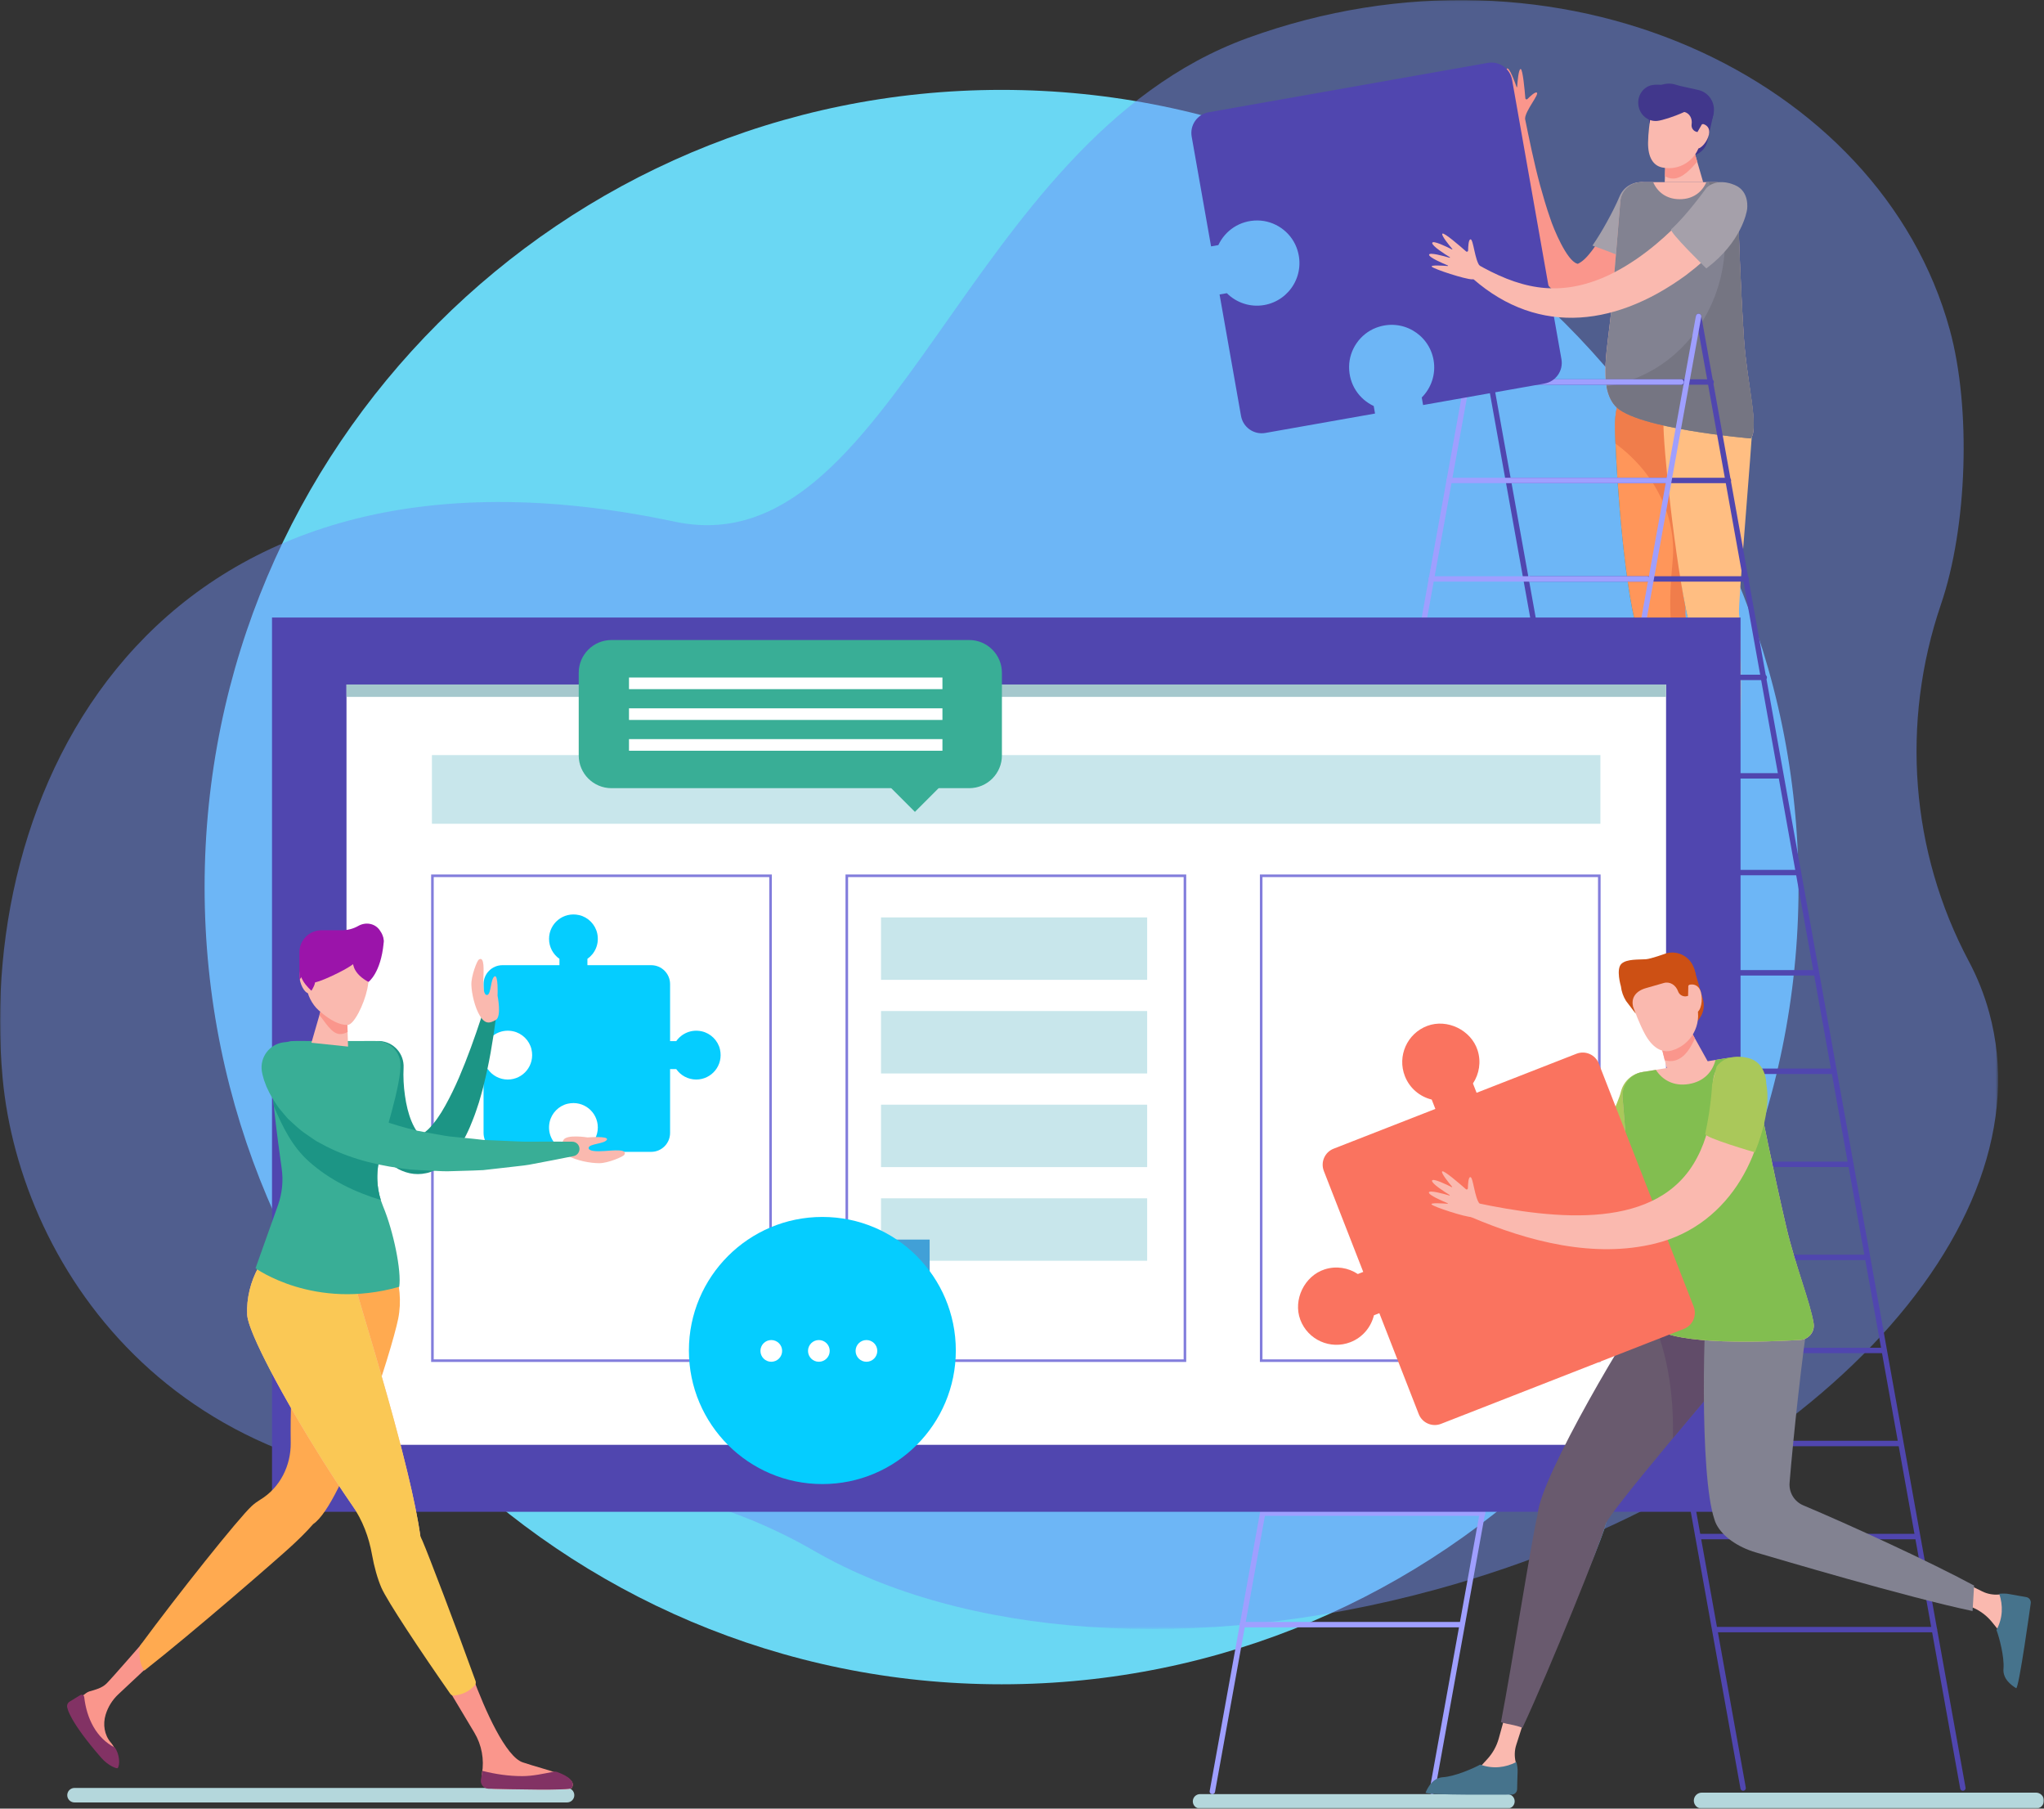 <?xml version="1.0" encoding="UTF-8"?>
<svg width="780px" height="690px" viewBox="0 0 780 690" version="1.1" xmlns="http://www.w3.org/2000/svg" xmlns:xlink="http://www.w3.org/1999/xlink">
    <rect x="0" y="0" width="780" height="690" fill="#333333" stroke="none"/>
    <!-- Generator: Sketch 54.1 (76490) - https://sketchapp.com -->
    <title>Group 198</title>
    <desc>Created with Sketch.</desc>
    <defs>
        <polygon id="path-1" points="0 0.03 762.495 0.03 762.495 621.481 0 621.481"></polygon>
        <polygon id="path-3" points="0 690 779.977 690 779.977 0.029 0 0.029"></polygon>
    </defs>
    <g id="Page-1" stroke="none" stroke-width="1" fill="none" fill-rule="evenodd">
        <g id="Desktop" transform="translate(-198, -8307)">
            <g id="Group-198" transform="translate(198, 8307)">
                <g id="Group-6">
                    <path d="M686.33,338.429 C686.33,506.398 550.168,642.567 382.203,642.567 C214.237,642.567 78.075,506.398 78.075,338.429 C78.075,170.46 214.237,34.291 382.203,34.291 C550.168,34.291 686.33,170.46 686.33,338.429" id="Fill-1" fill="#6EE1FF" opacity="0.94"></path>
                    <g id="Group-5">
                        <mask id="mask-2" fill="white">
                            <use xlink:href="#path-1"></use>
                        </mask>
                        <g id="Clip-4"></g>
                        <path d="M751.268,366.636 C729.096,324.948 725.243,275.787 740.707,230.488 C750.726,201.138 752.292,155.801 744.025,125.716 C717.456,29.061 594.581,-28.527 476.103,14.5 C367.475,53.949 340.878,216.711 257.469,199.017 C61.291,157.402 -9.369,297.239 0.98,411.074 C7.664,484.605 69.331,575.551 201.058,566.002 C239.841,563.19 277.93,572.724 310.751,591.706 C366.803,624.123 455.894,631.724 548.446,606.282 C687.659,568.014 781.958,469.495 759.072,386.234 C757.189,379.378 754.569,372.84 751.268,366.636" id="Fill-3" fill="#7191F8" opacity="0.676" mask="url(#mask-2)"></path>
                    </g>
                </g>
                <g id="Group-197">
                    <path d="M581.976,45.155 C582.152,42.182 587.293,36.125 586.511,35.368 C585.946,34.824 583.946,36.695 582.864,37.79 C582.739,37.917 582.55,37.96 582.38,37.898 C582.212,37.837 582.095,37.683 582.08,37.503 C581.846,34.581 581.115,26.408 580.299,26.332 C579.475,26.253 579.061,31.424 578.946,33.161 C578.942,33.214 578.901,33.257 578.85,33.263 C578.797,33.27 578.748,33.24 578.731,33.189 C578.094,31.352 575.952,25.422 575.032,26.185 C574.158,26.908 575.514,32.587 576.077,34.773 C576.09,34.826 576.062,34.883 576.011,34.902 C575.96,34.924 575.901,34.902 575.873,34.856 C574.766,32.897 571.848,27.935 571.062,28.569 C570.259,29.215 572.52,34.594 573.357,36.503 C573.378,36.552 573.361,36.612 573.315,36.642 C573.268,36.669 573.208,36.661 573.172,36.62 C571.908,35.194 568.601,31.556 568.62,32.623 C568.642,33.946 574.451,44.938 576.355,46.777 C578.257,48.618 581.976,45.155 581.976,45.155" id="Fill-7" fill="#FA968C"></path>
                    <path d="M634.136,81.946 C630.199,90.676 624.531,100.592 617.678,107.398 C604.346,120.601 587.235,117.151 581.264,86.275 C580.225,81.623 579.498,76.99 578.888,72.365 C577.647,63.129 577.167,53.921 576.742,44.74 C576.678,43.35 577.752,42.172 579.141,42.106 C580.399,42.048 581.483,42.924 581.725,44.121 L581.736,44.172 C583.542,53.085 585.359,61.981 587.688,70.635 C588.887,74.944 590.128,79.22 591.575,83.343 C592.828,87.244 597.869,99.372 601.787,100.558 C601.917,100.537 602.045,100.707 602.119,100.632 C602.191,100.567 602.227,100.56 602.272,100.601 C602.346,100.503 602.395,100.46 602.459,100.473 C602.674,100.299 602.926,100.269 603.392,99.893 C604.246,99.331 605.415,98.226 606.524,96.848 C608.798,94.15 610.916,90.586 612.78,86.887 C616.012,80.613 617.884,76.099 617.884,76.099 C621.864,65.183 638.367,70.411 634.383,81.342 C634.311,81.54 634.221,81.754 634.136,81.946" id="Fill-9" fill="#FA968C"></path>
                    <path d="M607.687,93.694 C607.702,93.673 607.717,93.652 607.732,93.631 C609.744,90.684 611.612,87.603 613.333,84.446 C615.039,81.363 616.778,77.938 617.995,75.025 L618.055,74.878 C618.153,74.646 618.261,74.417 618.382,74.189 C620.645,69.888 625.962,68.236 630.261,70.5 C634.56,72.765 636.211,78.086 633.948,82.385 C631.825,86.421 629.77,89.719 627.424,93.191 C625.834,95.483 624.145,97.706 622.405,99.894 C621.108,98.51 610.783,94.804 607.687,93.694" id="Fill-11" fill="#A5A0AA"></path>
                    <path d="M616.301,154.814 C623.953,163.599 668.123,167.267 668.123,167.267 C671.383,163.48 666.619,146.275 665.469,128.809 C664.226,109.924 663.51,89.082 663.183,77.819 C663.047,73.172 659.245,69.485 654.598,69.485 L626.569,69.485 C622.247,69.485 618.651,72.785 618.294,77.092 C617.559,86.009 616.28,101.507 615.017,116.7 C613.736,132.117 609.686,147.219 616.301,154.814" id="Fill-13" fill="#FAB9AF"></path>
                    <path d="M641.782,301.63 L641.718,319.011 L643.227,327.477 C643.488,328.942 642.404,330.299 640.917,330.345 C633.805,330.562 615.593,331.043 615.107,330.254 C612.816,326.548 623.167,325.121 630.738,322.189 C638.312,319.255 633.086,290.491 633.086,290.491 L641.782,301.63 Z" id="Fill-15" fill="#FA968C"></path>
                    <path d="M630.738,322.189 C630.779,322.174 630.815,322.146 630.853,322.129 C632.657,322.803 634.689,323.198 636.977,323.198 C638.941,323.198 640.72,322.916 642.324,322.412 L643.227,327.476 C643.488,328.943 642.405,330.298 640.917,330.344 C633.805,330.563 615.594,331.044 615.107,330.253 C612.816,326.547 623.167,325.121 630.738,322.189" id="Fill-17" fill="#F57A2F"></path>
                    <path d="M616.312,161.149 C616.038,173.23 620.787,249.88 630.169,250.092 C639.549,250.305 650.01,174.001 650.284,161.921 C650.559,149.838 643.174,139.872 633.794,139.66 C624.413,139.445 616.586,149.068 616.312,161.149" id="Fill-19" fill="#0091C8"></path>
                    <path d="M643.126,234.17 C644.056,240.821 644.207,283.431 642.711,305.075 L634.171,305.075 C629.585,284.079 624.685,243.385 623.773,236.883 C623.763,236.798 623.756,236.717 623.746,236.634 C618.643,214.046 616.11,170.058 616.312,161.149 C616.586,149.066 624.413,139.446 633.795,139.658 C643.174,139.873 650.557,149.838 650.283,161.919 C650.113,169.505 642.686,231.021 643.126,234.17" id="Fill-21" fill="#FF965A"></path>
                    <path d="M641.726,267.968 C641.932,263.348 641.414,258.845 640.283,254.535 C636.934,241.749 636.838,228.42 638.188,215.272 C638.3,214.168 638.381,213.058 638.432,211.94 C639.204,194.726 629.96,179.084 616.475,169.219 C616.33,165.59 616.275,162.779 616.311,161.148 C616.585,149.067 624.414,139.446 633.793,139.659 C643.175,139.872 650.557,149.839 650.283,161.92 C650.111,169.504 642.684,231.02 643.126,234.171 C644.057,240.819 644.206,283.43 642.712,305.076 L634.172,305.076 C633.634,302.612 633.092,299.856 632.552,296.937 C637.965,288.524 641.252,278.554 641.726,267.968" id="Fill-23" fill="#F07D4B"></path>
                    <path d="M662.278,301.63 L662.214,319.011 L663.723,327.477 C663.984,328.942 662.901,330.299 661.413,330.345 C654.301,330.562 636.089,331.043 635.603,330.254 C633.312,326.548 643.663,325.121 651.234,322.189 C658.808,319.255 653.582,290.491 653.582,290.491 L662.278,301.63 Z" id="Fill-25" fill="#FA968C"></path>
                    <path d="M651.235,322.189 C651.275,322.174 651.311,322.146 651.349,322.129 C653.153,322.803 655.185,323.198 657.474,323.198 C659.435,323.198 661.216,322.916 662.82,322.412 L663.723,327.476 C663.985,328.943 662.901,330.298 661.413,330.344 C654.301,330.563 636.09,331.044 635.603,330.253 C633.312,326.547 643.663,325.121 651.235,322.189" id="Fill-27" fill="#FF8C46"></path>
                    <path d="M636.808,161.149 C636.534,173.23 641.283,249.88 650.665,250.092 C660.045,250.305 668.477,173.721 668.751,161.638 C669.025,149.557 663.67,139.872 654.29,139.66 C644.909,139.445 637.082,149.068 636.808,161.149" id="Fill-29" fill="#0091C8"></path>
                    <path d="M663.622,234.17 C664.552,240.821 664.703,283.431 663.207,305.075 L654.667,305.075 C650.081,284.079 645.179,243.385 644.269,236.883 C644.259,236.798 644.252,236.717 644.242,236.634 C639.139,214.046 634.577,169.775 634.779,160.867 C635.053,148.786 644.909,139.446 654.291,139.658 C663.67,139.873 669.023,149.558 668.751,161.638 C668.579,169.222 663.18,231.021 663.622,234.17" id="Fill-31" fill="#FFBE82"></path>
                    <path d="M626.302,69.486 L630.856,69.486 C632.443,73.16 635.796,75.998 641.003,75.998 C646.217,75.998 649.573,73.16 651.156,69.486 L655.312,69.486 C659.562,69.486 663.041,72.847 663.162,77.097 C663.479,88.172 664.199,109.513 665.47,128.81 C666.617,146.274 671.384,162.505 668.124,167.265 C668.124,167.265 623.954,163.598 616.302,154.815 C609.687,147.22 613.737,132.118 615.018,116.701 C616.293,101.359 617.585,85.706 618.316,76.834 C618.658,72.675 622.133,69.486 626.302,69.486" id="Fill-33" fill="#828291"></path>
                    <path d="M658.196,94.636 C658.6,85.629 656.268,77.042 652.025,69.485 L655.312,69.485 C659.562,69.485 663.041,72.849 663.162,77.097 C663.481,88.172 664.199,109.512 665.47,128.809 C666.617,146.274 671.384,162.505 668.124,167.265 C668.124,167.265 623.954,163.6 616.301,154.814 C614.559,152.816 613.571,150.286 613.063,147.377 C638.722,143.329 657.023,120.845 658.196,94.636" id="Fill-35" fill="#757582"></path>
                    <path d="M642.211,59.279 L642.736,59.396 C646.737,60.287 650.702,57.763 651.593,53.759 L653.973,43.046 L646.204,41.317 L642.211,59.279 Z" id="Fill-37" fill="#41378C"></path>
                    <polygon id="Fill-39" fill="#FAB9AF" points="635.269 69.485 649.926 69.485 645.699 54.866 635.709 56.101"></polygon>
                    <path d="M635.709,56.102 L645.699,54.865 L647.669,61.679 C645.433,64.201 642.114,68.117 638.48,68.117 C637.326,68.117 636.275,67.792 635.331,67.192 L635.709,56.102 Z" id="Fill-41" fill="#FA968C"></path>
                    <path d="M634.197,63.873 L634.197,63.873 C640.778,65.338 647.298,61.188 648.762,54.603 L651.713,41.323 L631.277,36.775 C631.277,36.775 628.974,47.142 628.906,54.471 C628.857,59.969 630.844,63.127 634.197,63.873" id="Fill-43" fill="#FAB9AF"></path>
                    <polygon id="Fill-45" fill="#41378C" points="647.83 45.805 651.67 46.659 651.283 48.401 647.443 47.548"></polygon>
                    <path d="M645.854,51.32 C645.278,53.912 646.052,56.287 647.58,56.627 C649.11,56.967 651.551,53.948 652.127,51.357 C652.703,48.765 651.194,47.585 649.666,47.245 C648.136,46.904 646.43,48.729 645.854,51.32" id="Fill-47" fill="#FAB9AF"></path>
                    <path d="M628.646,41.922 C628.535,40.162 628.822,38.399 629.485,36.766 C631.128,32.71 635.667,30.964 639.798,32.403 C640.219,32.55 640.667,32.678 641.139,32.784 L648.037,34.315 C652.182,35.235 654.796,39.345 653.874,43.491 L653.517,45.101 L649.428,47.474 L647.76,50.378 L647.49,50.316 C646.175,50.025 645.327,48.76 645.531,47.446 C645.871,45.277 644.794,43.16 642.652,42.683 L636.532,41.32 C632.805,40.491 630.422,42.062 629.804,44.852 L629.47,47.252 L628.646,41.922 Z" id="Fill-49" fill="#41378C"></path>
                    <path d="M648.193,120.725 L749.039,682.163" id="Stroke-51" stroke="#5046AF" stroke-width="2.067" stroke-linecap="round"></path>
                    <path d="M665.188,682.163 L564.342,120.725" id="Stroke-53" stroke="#5046AF" stroke-width="2.067" stroke-linecap="round"></path>
                    <path d="M571.023,145.734 L652.982,145.734" id="Stroke-55" stroke="#5046AF" stroke-width="2.067" stroke-linecap="round"></path>
                    <path d="M576.471,183.3 L659.573,183.3" id="Stroke-57" stroke="#5046AF" stroke-width="2.067" stroke-linecap="round"></path>
                    <path d="M584.046,220.867 L666.407,220.867" id="Stroke-59" stroke="#5046AF" stroke-width="2.067" stroke-linecap="round"></path>
                    <path d="M591.371,258.433 L673.241,258.433" id="Stroke-61" stroke="#5046AF" stroke-width="2.067" stroke-linecap="round"></path>
                    <path d="M595.809,295.999 L678.627,295.999" id="Stroke-63" stroke="#5046AF" stroke-width="2.067" stroke-linecap="round"></path>
                    <path d="M601.551,332.896 L685.52,332.896" id="Stroke-65" stroke="#5046AF" stroke-width="2.067" stroke-linecap="round"></path>
                    <path d="M609.973,371.132 L692.654,371.132" id="Stroke-67" stroke="#5046AF" stroke-width="2.067" stroke-linecap="round"></path>
                    <path d="M616.721,408.698 L699.628,408.698" id="Stroke-69" stroke="#5046AF" stroke-width="2.067" stroke-linecap="round"></path>
                    <path d="M623.392,444.199 L706.301,444.199" id="Stroke-71" stroke="#5046AF" stroke-width="2.067" stroke-linecap="round"></path>
                    <path d="M629.062,479.7 L711.971,479.7" id="Stroke-73" stroke="#5046AF" stroke-width="2.067" stroke-linecap="round"></path>
                    <path d="M635.576,515.201 L718.485,515.201" id="Stroke-75" stroke="#5046AF" stroke-width="2.067" stroke-linecap="round"></path>
                    <path d="M641.903,550.702 L724.812,550.702" id="Stroke-77" stroke="#5046AF" stroke-width="2.067" stroke-linecap="round"></path>
                    <path d="M648.073,586.203 L730.98,586.203" id="Stroke-79" stroke="#5046AF" stroke-width="2.067" stroke-linecap="round"></path>
                    <path d="M655.244,621.703 L738.153,621.703" id="Stroke-81" stroke="#5046AF" stroke-width="2.067" stroke-linecap="round"></path>
                    <path d="M564.342,120.725 L462.642,683.441" id="Stroke-83" stroke="#9F9FFF" stroke-width="2.067" stroke-linecap="round"></path>
                    <path d="M546.492,683.44 L648.192,120.724" id="Stroke-85" stroke="#9F9FFF" stroke-width="2.067" stroke-linecap="round"></path>
                    <path d="M641.512,145.734 L559.793,145.734" id="Stroke-87" stroke="#9F9FFF" stroke-width="2.067" stroke-linecap="round"></path>
                    <path d="M636.063,183.3 L552.961,183.3" id="Stroke-89" stroke="#9F9FFF" stroke-width="2.067" stroke-linecap="round"></path>
                    <path d="M628.489,220.867 L546.128,220.867" id="Stroke-91" stroke="#9F9FFF" stroke-width="2.067" stroke-linecap="round"></path>
                    <path d="M621.164,258.433 L539.294,258.433" id="Stroke-93" stroke="#9F9FFF" stroke-width="2.067" stroke-linecap="round"></path>
                    <path d="M615.28,295.999 L532.462,295.999" id="Stroke-95" stroke="#9F9FFF" stroke-width="2.067" stroke-linecap="round"></path>
                    <path d="M609.719,332.896 L525.75,332.896" id="Stroke-97" stroke="#9F9FFF" stroke-width="2.067" stroke-linecap="round"></path>
                    <path d="M601.478,371.132 L518.796,371.132" id="Stroke-99" stroke="#9F9FFF" stroke-width="2.067" stroke-linecap="round"></path>
                    <path d="M595.813,408.698 L512.904,408.698" id="Stroke-101" stroke="#9F9FFF" stroke-width="2.067" stroke-linecap="round"></path>
                    <path d="M589.432,450.839 L506.523,450.839" id="Stroke-103" stroke="#9F9FFF" stroke-width="2.067" stroke-linecap="round"></path>
                    <path d="M579.786,492.98 L496.877,492.98" id="Stroke-105" stroke="#9F9FFF" stroke-width="2.067" stroke-linecap="round"></path>
                    <path d="M572.589,535.12 L489.682,535.12" id="Stroke-107" stroke="#9F9FFF" stroke-width="2.067" stroke-linecap="round"></path>
                    <path d="M565.799,577.261 L482.89,577.261" id="Stroke-109" stroke="#9F9FFF" stroke-width="2.067" stroke-linecap="round"></path>
                    <path d="M556.97,619.81 L474.061,619.81" id="Stroke-111" stroke="#9F9FFF" stroke-width="2.067" stroke-linecap="round"></path>
                    <path d="M649.284,37.081 C649.751,40.87 636.143,45.668 632.556,46.113 C628.966,46.555 625.677,43.844 625.209,40.055 C624.742,36.269 627.273,32.837 630.862,32.395 C634.451,31.95 648.816,33.292 649.284,37.081" id="Fill-113" fill="#41378C"></path>
                    <path d="M461.241,42.832 C456.887,43.601 453.98,47.76 454.749,52.116 L462.151,94 L464.928,93.508 C467.493,88.014 473.06,84.049 479.928,84.111 C486.429,84.17 492.417,88.312 494.748,94.384 C498.548,104.275 492.345,114.619 482.464,116.367 C477.047,117.323 471.79,115.467 468.169,111.855 L465.393,112.346 L473.579,158.679 C474.35,163.036 478.505,165.944 482.859,165.173 L524.719,157.769 L524.211,154.893 C518.72,152.326 514.757,146.756 514.821,139.882 C514.878,133.378 519.018,127.389 525.087,125.056 C534.972,121.255 545.31,127.461 547.057,137.345 C548.013,142.767 546.158,148.025 542.548,151.648 L543.058,154.525 L589.364,146.333 C593.718,145.563 596.625,141.406 595.856,137.048 L577.026,30.487 C576.255,26.128 572.1,23.222 567.744,23.992 L461.241,42.832 Z" id="Fill-115" fill="#5046AF"></path>
                    <path d="M664.832,83.782 C660.319,89.937 652.582,98.033 643.317,105.024 C614.982,125.699 584.658,127.789 559.927,104.386 C558.916,103.43 558.871,101.833 559.83,100.821 C560.648,99.956 561.931,99.796 562.919,100.368 L563.034,100.434 C579.161,109.746 593.602,113.571 611.782,105.928 C635.613,95.652 652.524,70.929 650.743,73.289 C653.667,69.415 659.173,68.648 663.045,71.573 C666.881,74.471 667.665,79.914 664.832,83.782" id="Fill-117" fill="#FAB9AF"></path>
                    <path d="M637.741,87.484 C643.642,82.186 651.145,71.744 651.145,71.744 C651.145,71.744 654.703,67.538 662.023,70.604 C667.869,73.056 666.686,79.966 666.686,79.966 C666.543,80.927 664.59,92.327 651.148,102.41 C651.148,102.41 636.751,88.373 637.741,87.484" id="Fill-119" fill="#A5A0AA"></path>
                    <path d="M564.714,101.497 C562.778,99.237 562.266,91.306 561.176,91.306 C560.394,91.306 560.253,94.045 560.236,95.582 C560.234,95.763 560.128,95.924 559.964,95.996 C559.801,96.071 559.61,96.041 559.476,95.922 C557.276,93.985 551.073,88.614 550.434,89.127 C549.786,89.646 553.082,93.651 554.204,94.98 C554.238,95.021 554.24,95.078 554.206,95.12 C554.174,95.161 554.116,95.174 554.07,95.15 C552.336,94.272 546.677,91.497 546.545,92.684 C546.42,93.813 551.339,96.953 553.26,98.133 C553.309,98.163 553.326,98.222 553.305,98.274 C553.281,98.325 553.224,98.35 553.171,98.335 C551.016,97.697 545.472,96.156 545.347,97.159 C545.219,98.182 550.578,100.478 552.506,101.269 C552.557,101.291 552.584,101.344 552.572,101.397 C552.559,101.45 552.51,101.486 552.457,101.482 C550.555,101.333 545.65,101.016 546.407,101.773 C547.34,102.709 559.153,106.572 561.798,106.572 C564.446,106.572 564.714,101.497 564.714,101.497" id="Fill-121" fill="#FAB9AF"></path>
                    <mask id="mask-4" fill="white">
                        <use xlink:href="#path-3"></use>
                    </mask>
                    <g id="Clip-124"></g>
                    <polygon id="Fill-123" fill="#5046AF" mask="url(#mask-4)" points="103.8 576.757 664.203 576.757 664.203 235.592 103.8 235.592"></polygon>
                    <polygon id="Fill-125" fill="#FFFFFF" mask="url(#mask-4)" points="132.226 551.205 635.779 551.205 635.779 261.14 132.226 261.14"></polygon>
                    <polygon id="Stroke-126" stroke="#827DDC" stroke-width="0.988" mask="url(#mask-4)" points="165.015 519.1 294.047 519.1 294.047 334.118 165.015 334.118"></polygon>
                    <polygon id="Stroke-127" stroke="#827DDC" stroke-width="0.988" mask="url(#mask-4)" points="323.144 519.1 452.177 519.1 452.177 334.118 323.144 334.118"></polygon>
                    <polygon id="Stroke-128" stroke="#827DDC" stroke-width="0.988" mask="url(#mask-4)" points="481.274 519.1 610.306 519.1 610.306 334.118 481.274 334.118"></polygon>
                    <polygon id="Fill-129" fill="#A5C8CD" mask="url(#mask-4)" points="132.226 265.864 635.779 265.864 635.779 261.14 132.226 261.14"></polygon>
                    <path d="M54.297,626.893 C54.297,626.893 42.794,640.139 40.682,642.248 C38.937,643.99 36.464,644.623 34.092,645.291 C33.334,645.504 32.346,646.284 31.511,646.941 C30.839,647.466 30.533,648.289 30.548,649.141 C30.82,664.052 43.791,674.504 44.484,673.633 C45.729,672.057 44.779,667.69 42.299,664.809 C39.802,661.911 39.197,657.825 40.31,654.163 C41.196,651.251 42.818,648.616 45.017,646.514 L55.019,637.146 L54.297,626.893 Z" id="Fill-130" fill="#FA968C" mask="url(#mask-4)"></path>
                    <path d="M28.431,687.644 L216.393,687.644 C217.921,687.644 219.16,686.404 219.16,684.876 C219.16,683.347 217.921,682.108 216.393,682.108 L28.431,682.108 C26.903,682.108 25.664,683.347 25.664,684.876 C25.664,686.404 26.903,687.644 28.431,687.644" id="Fill-131" fill="#B4D7DC" mask="url(#mask-4)"></path>
                    <path d="M171.876,645.732 L181.026,661.03 C183.822,665.705 184.851,671.242 183.927,676.612 C183.927,676.615 183.927,676.617 183.927,676.617 C183.404,679.621 185.658,682.387 188.706,682.464 C198.555,682.708 217.618,683.063 218.169,682.166 C220.97,677.59 208.912,675.543 199.443,672.335 C193.058,670.17 185.199,652.874 180.218,639.264 L172.753,643.995 C172.177,644.382 171.846,645.039 171.876,645.732" id="Fill-132" fill="#FA968C" mask="url(#mask-4)"></path>
                    <path d="M199.258,677.602 C203.304,677.602 207.433,676.673 211.247,675.918 C211.685,675.831 212.142,675.863 212.562,676.012 C216.976,677.581 219.654,679.739 218.168,682.165 C217.571,683.141 195.148,682.637 186.389,682.403 C184.559,682.354 183.216,680.691 183.531,678.884 L184.104,675.597 C189.056,676.858 194.132,677.602 199.258,677.602" id="Fill-133" fill="#823264" mask="url(#mask-4)"></path>
                    <path d="M139.137,472.973 C129.022,470.947 116.939,479.237 114.332,492.264 C112.833,499.75 110.626,527.639 110.94,550.397 C111.059,559.133 106.869,567.536 99.41,572.077 C98.194,572.817 97.081,573.632 96.112,574.516 C91.12,579.077 67.907,608.192 53.357,627.944 C52.902,631.033 53.359,635.305 55.084,637.335 C73.708,622.733 105.29,595.24 110.598,590.39 C113.547,587.696 116.843,584.541 119.525,581.435 C130.966,573.763 149.536,515.19 151.955,503.103 C154.562,490.076 149.252,474.999 139.137,472.973" id="Fill-134" fill="#FFAA50" mask="url(#mask-4)"></path>
                    <path d="M267.737,393.443 C263.763,392.593 260.106,394.287 258.066,397.196 L255.707,397.196 L255.707,375.443 C255.707,371.454 252.475,368.223 248.489,368.223 L224.16,368.223 L224.16,365.805 C227.069,363.764 228.762,360.105 227.912,356.129 C227.179,352.704 224.43,349.899 221.017,349.119 C214.922,347.729 209.516,352.323 209.516,358.183 C209.516,361.338 211.087,364.121 213.486,365.805 L213.486,368.223 L191.745,368.223 C187.758,368.223 184.528,371.454 184.528,375.443 L184.528,397.196 L186.146,397.196 C188.186,394.287 191.841,392.593 195.814,393.443 C199.238,394.174 202.041,396.926 202.82,400.34 C204.212,406.438 199.62,411.849 193.764,411.849 C190.61,411.849 187.829,410.276 186.146,407.875 L184.528,407.875 L184.528,432.218 C184.528,436.206 187.758,439.44 191.745,439.44 L213.486,439.44 L213.486,437.765 C210.579,435.724 208.885,432.065 209.735,428.089 C210.468,424.663 213.218,421.859 216.631,421.079 C222.725,419.688 228.131,424.283 228.131,430.143 C228.131,433.298 226.559,436.081 224.16,437.765 L224.16,439.44 L248.489,439.44 C252.475,439.44 255.707,436.206 255.707,432.218 L255.707,407.875 L258.066,407.875 C259.749,410.276 262.531,411.849 265.684,411.849 C271.541,411.849 276.133,406.44 274.743,400.342 C273.963,396.928 271.16,394.177 267.737,393.443" id="Fill-137" fill="#05CDFF" mask="url(#mask-4)"></path>
                    <path d="M132.825,361.535 C132.825,361.535 141.68,367.11 140.603,374.621 C140.603,374.621 145.331,371.27 146.402,359.73 C147.141,351.731 132.825,361.535 132.825,361.535" id="Fill-138" fill="#9B14AA" mask="url(#mask-4)"></path>
                    <path d="M154.012,407.301 C153.836,410.833 154.027,414.445 154.533,417.953 C155.013,421.444 155.836,424.912 157.04,427.787 C157.631,429.224 158.305,430.457 158.932,431.395 C159.571,432.33 160.056,432.628 159.967,432.732 C159.841,432.821 159.76,433.108 160.579,432.828 C160.929,432.777 161.437,432.364 161.953,432.084 C162.478,431.654 163.044,431.21 163.602,430.661 C165.855,428.382 168.046,425.229 169.914,421.823 C171.818,418.431 173.55,414.802 175.173,411.081 C178.371,403.614 181.17,395.807 183.762,387.902 L183.771,387.881 C184.247,386.424 185.815,385.633 187.269,386.11 C188.558,386.533 189.328,387.815 189.153,389.114 C188.034,397.495 186.642,405.883 184.508,414.251 C184.024,416.352 183.356,418.436 182.778,420.538 C182.075,422.624 181.433,424.721 180.592,426.811 C179.002,430.997 177.069,435.194 174.045,439.397 C173.267,440.446 172.355,441.49 171.395,442.519 C170.279,443.539 169.249,444.56 167.716,445.449 L166.635,446.112 C166.248,446.322 165.787,446.499 165.358,446.682 C164.463,447.028 163.643,447.415 162.585,447.577 C160.604,448.034 158.362,448.034 156.331,447.596 C152.176,446.684 149.152,444.379 147.019,442.221 C144.9,440.012 143.285,437.72 141.991,435.43 C137.036,426.254 135.147,416.952 134.698,407.301 L134.696,407.269 C134.45,401.933 138.572,397.404 143.908,397.157 C149.242,396.911 153.766,401.035 154.014,406.372 C154.027,406.68 154.027,406.999 154.012,407.301" id="Fill-139" fill="#1C9585" mask="url(#mask-4)"></path>
                    <path d="M142.735,446.219 C146.278,435.537 153.405,412.919 152.795,405.526 C152.404,400.791 148.45,397.164 143.7,397.164 L112.883,397.164 C107.775,397.164 103.595,401.217 103.446,406.328 C103.185,415.258 107.297,435.582 109.611,446.219 L142.735,446.219 Z" id="Fill-140" fill="#39AE96" mask="url(#mask-4)"></path>
                    <path d="M136.66,494.443 C140.205,507.247 169.018,598.263 159.075,601.019 C149.134,603.772 95.023,514.909 94.333,501.642 C93.678,489.057 100.967,475.425 110.91,472.669 C120.85,469.914 133.116,481.639 136.66,494.443" id="Fill-141" fill="#FAB9AF" mask="url(#mask-4)"></path>
                    <path d="M181.214,642.887 C181.582,642.456 181.667,641.848 181.473,641.314 C173.77,619.978 163.43,592.95 161.224,587.845 C160.973,587.261 160.706,586.691 160.425,586.136 C156.664,559.153 139.356,504.181 136.661,494.443 C133.117,481.64 120.851,469.914 110.908,472.669 C100.968,475.423 93.677,489.058 94.333,501.643 C94.765,509.947 116.123,547.865 134.481,574.397 C138.346,579.983 140.773,586.395 141.955,593.086 C142.771,597.713 144.075,602.327 145.533,605.701 C147.705,610.727 160.438,629.905 171.813,646.17 C172.14,646.64 172.695,646.916 173.267,646.859 C176.284,646.551 179.136,645.328 181.214,642.887" id="Fill-142" fill="#FAC855" mask="url(#mask-4)"></path>
                    <path d="M106.086,459.76 C107.679,455.282 108.16,450.49 107.49,445.782 C105.935,434.856 103.217,414.271 103.468,405.532 C103.602,400.861 107.427,397.164 112.097,397.164 L116.668,397.164 C118.409,401.203 122.095,404.322 127.829,404.322 C133.553,404.322 137.242,401.203 138.985,397.164 L143.275,397.164 C138.613,407.152 140.29,420.33 148.312,428.018 C146.82,433.291 145.566,438.596 144.629,442.897 C143.358,448.721 143.919,454.791 146.212,460.293 C150.15,469.75 153.271,484.916 152.343,490.927 C119.926,500.12 97.509,483.851 97.509,483.851 L106.086,459.76 Z" id="Fill-143" fill="#39AE96" mask="url(#mask-4)"></path>
                    <path d="M144.629,442.896 C144.945,441.446 145.311,439.854 145.695,438.213 C141.031,437.047 136.443,435.517 131.968,433.554 C122.541,429.421 110.503,422.707 103.737,413.445 C103.924,416.105 104.188,419.03 104.504,422.069 C107.832,429.833 111.4,437.33 117.947,443.167 C125.784,450.155 135.33,454.777 145.319,457.807 C143.806,452.991 143.547,447.857 144.629,442.896" id="Fill-144" fill="#1C9585" mask="url(#mask-4)"></path>
                    <polygon id="Fill-145" fill="#FAB9AF" mask="url(#mask-4)" points="132.825 399.287 118.845 397.817 123.269 382.511 132.311 383.632"></polygon>
                    <path d="M132.311,383.631 L123.269,382.511 L121.888,387.29 C123.913,389.574 126.514,394.507 129.804,394.507 C130.847,394.507 131.799,394.211 132.653,393.669 L132.311,383.631 Z" id="Fill-146" fill="#FA968C" mask="url(#mask-4)"></path>
                    <path d="M132.623,391.03 C129.552,391.03 126.231,389.493 121.658,385.494 C119.031,383.199 117.087,379.196 117.087,376.491 L117.087,361.534 L140.101,361.534 C140.101,361.534 141.828,369.477 140.152,377.357 C138.894,383.27 135.037,391.03 132.623,391.03" id="Fill-147" fill="#FAB9AF" mask="url(#mask-4)"></path>
                    <path d="M120.989,373.663 C120.989,376.582 119.593,378.946 117.871,378.946 C116.148,378.946 114.248,375.122 114.248,372.204 C114.248,369.285 116.148,368.379 117.871,368.379 C119.593,368.379 120.989,370.744 120.989,373.663" id="Fill-148" fill="#FAB9AF" mask="url(#mask-4)"></path>
                    <path d="M114.249,363.346 C114.249,358.675 118.034,354.891 122.702,354.893 L130.469,354.895 C132.692,354.895 134.847,354.315 136.736,353.241 C139.477,351.684 142.941,352.203 144.811,354.742 C146.832,357.485 147.707,361.159 142.582,364.56 C140.034,366.251 136.309,364.378 133.827,365.19 C133.674,365.183 133.538,365.158 133.378,365.158 L126.531,365.158 C124.151,365.158 122.332,367.103 122.262,369.485 C122.22,370.988 120.987,372.195 119.472,372.195 L119.168,372.195 L118.072,368.681 L114.249,373.837 L114.249,363.346 Z" id="Fill-149" fill="#9B14AA" mask="url(#mask-4)"></path>
                    <path d="M189.871,379.863 C189.871,379.863 191.48,387.813 189.216,389.108 C186.953,390.405 185.198,390.86 183.19,387.635 C181.182,384.411 179.964,379.03 179.877,375.658 C179.792,372.286 182.034,366.573 182.678,366.12 C185.022,364.47 184.535,370.596 184.444,373.572 C184.352,376.551 184.546,379.923 185.991,379.562 C187.436,379.2 187.181,373.483 188.698,372.522 C190.217,371.561 189.871,379.863 189.871,379.863" id="Fill-150" fill="#FAB9AF" mask="url(#mask-4)"></path>
                    <path d="M224.208,433.933 C224.208,433.933 216.207,432.626 214.998,434.937 C213.791,437.248 213.402,439.021 216.698,440.907 C219.994,442.793 225.415,443.807 228.787,443.765 C232.158,443.724 237.778,441.266 238.208,440.605 C239.765,438.2 233.666,438.917 230.696,439.121 C227.725,439.325 224.35,439.259 224.656,437.801 C224.962,436.344 230.681,436.383 231.584,434.828 C232.487,433.272 224.208,433.933 224.208,433.933" id="Fill-151" fill="#FAB9AF" mask="url(#mask-4)"></path>
                    <path d="M127.559,371.891 C116.364,377.225 122.341,372.223 118.845,377.966 C118.845,377.966 110.854,371.176 117.036,367.913 C123.22,364.647 133.942,362.514 137.381,354.956 C137.381,354.956 138.913,358.938 138.386,361.273 C137.614,364.689 138.753,366.558 127.559,371.891 Z" id="Fill-152" fill="#9B14AA" mask="url(#mask-4)"></path>
                    <path d="M119.024,405.834 C119.019,405.753 119.009,405.675 118.987,405.598 L119.043,405.762 L119.143,406.138 C119.281,406.476 119.421,406.823 119.54,407.171 C119.859,407.89 120.201,408.67 120.622,409.423 C121.132,410.165 121.508,410.96 122.081,411.694 C122.672,412.423 123.274,413.144 123.824,413.916 C125.25,415.268 126.44,416.822 128.174,418.015 L130.603,419.945 L133.355,421.614 C140.743,426.135 149.719,429.069 158.999,431.339 C161.349,431.824 163.746,432.2 166.128,432.643 C168.519,433.051 170.897,433.58 173.358,433.736 L180.704,434.461 L184.393,434.877 L188.116,435.041 L195.592,435.373 C198.091,435.502 200.592,435.604 203.106,435.549 C208.131,435.551 213.17,435.481 218.25,435.56 L218.406,435.562 C219.936,435.585 221.157,436.844 221.132,438.375 C221.113,439.695 220.171,440.784 218.933,441.045 C213.903,442.102 208.832,443.012 203.749,443.994 C201.214,444.551 198.639,444.783 196.061,445.081 L188.309,445.961 L184.42,446.399 L180.493,446.567 L172.614,446.799 C169.985,446.96 167.329,446.737 164.669,446.624 C162.01,446.48 159.341,446.397 156.666,446.191 C145.973,444.985 135.04,442.687 124.578,437.407 L120.696,435.328 C119.442,434.516 118.21,433.631 116.971,432.77 C114.436,431.167 112.204,428.905 109.901,426.823 C108.834,425.635 107.816,424.397 106.79,423.169 C105.785,421.916 104.931,420.468 104.021,419.108 C103.165,417.672 102.404,416.146 101.686,414.555 L100.74,412.023 L100.332,410.563 L100.137,409.808 L99.913,408.638 C99.14,403.357 102.791,398.45 108.067,397.676 C113.343,396.902 118.25,400.555 119.024,405.834" id="Fill-153" fill="#39AE96" mask="url(#mask-4)"></path>
                    <path d="M140.603,374.621 C140.603,374.621 142.281,370.248 142.583,364.56 C142.884,358.871 135.57,357.978 136.233,361.909 C136.233,361.909 130.552,369.093 140.603,374.621 Z" id="Fill-154" fill="#9B14AA" mask="url(#mask-4)"></path>
                    <path d="M25.743,651.703 C25.365,650.761 25.722,649.689 26.593,649.17 C27.305,648.747 29.213,647.569 30.65,646.685 C31.273,646.302 32.055,646.71 32.137,647.438 C33.068,655.674 36.8,663.139 43.802,666.698 C45.629,669.137 45.888,673.307 44.902,674.552 C44.671,674.846 41.392,673.761 38.642,670.608 C26.428,656.61 25.743,651.703 25.743,651.703" id="Fill-155" fill="#823264" mask="url(#mask-4)"></path>
                    <path d="M768.05,608.714 C767.566,608.616 767.096,608.519 766.669,608.427 C765.522,608.185 764.051,608.21 762.757,608.319 C760.583,608.502 758.407,608.106 756.452,607.141 L748.35,603.146 C744.926,601.46 741.261,604.955 742.78,608.457 C742.91,608.757 743.15,608.997 743.447,609.129 L753.033,613.379 C755.813,614.612 758.258,616.487 760.171,618.85 L762.889,622.207 C768.667,618.594 767.863,612.063 768.05,608.714" id="Fill-156" fill="#FAB9AF" mask="url(#mask-4)"></path>
                    <path d="M764.537,636.634 C764.928,632.029 762.844,624.402 761.858,621.851 C764.329,617.305 764.414,612.423 762.912,608.031 C764.18,607.929 765.594,607.905 766.711,608.143 C768.246,608.469 771.796,609.017 773.254,609.3 C774.283,609.5 775.005,610.418 774.965,611.466 C774.965,611.466 770.379,644.683 769.361,644.052 C767.597,642.957 764.204,640.561 764.537,636.634" id="Fill-157" fill="#46738C" mask="url(#mask-4)"></path>
                    <path d="M457.947,690 L575.245,690 C576.773,690 578.011,688.76 578.011,687.232 L578.011,687.232 C578.011,685.703 576.773,684.463 575.245,684.463 L457.947,684.463 C456.419,684.463 455.18,685.703 455.18,687.232 L455.18,687.232 C455.18,688.76 456.419,690 457.947,690" id="Fill-158" fill="#B4D7DC" mask="url(#mask-4)"></path>
                    <path d="M649.42,690 L776.928,690 C778.611,690 779.978,688.633 779.978,686.947 C779.978,685.263 778.611,683.896 776.928,683.896 L649.42,683.896 C647.735,683.896 646.37,685.263 646.37,686.947 C646.37,688.633 647.735,690 649.42,690" id="Fill-159" fill="#B4D7DC" mask="url(#mask-4)"></path>
                    <path d="M591.313,575.849 C588.739,586.037 570.63,666.191 574.209,666.266 C577.311,666.329 610.272,591.48 612.845,581.292 C615.419,571.105 612.684,561.627 606.738,560.124 C600.792,558.62 593.886,565.66 591.313,575.849" id="Fill-160" fill="#41B5E6" mask="url(#mask-4)"></path>
                    <path d="M630.974,494.458 C622.268,505.076 583.364,574.69 591.609,581.458 C599.854,588.227 653.786,530.589 662.492,519.971 C671.2,509.353 669.913,494.254 661.668,487.486 C653.423,480.718 639.68,483.84 630.974,494.458" id="Fill-161" fill="#41B5E6" mask="url(#mask-4)"></path>
                    <path d="M578.754,677.401 C578.781,676.908 578.807,676.427 578.834,675.991 C578.907,674.82 578.664,673.37 578.367,672.105 C577.87,669.981 577.942,667.767 578.609,665.69 L581.369,657.086 C582.536,653.452 578.541,650.335 575.303,652.353 C575.026,652.525 574.822,652.797 574.735,653.112 L571.939,663.222 C571.129,666.154 569.633,668.85 567.578,671.088 L564.658,674.271 C569.076,679.459 575.415,677.707 578.754,677.401" id="Fill-162" fill="#FAB9AF" mask="url(#mask-4)"></path>
                    <path d="M550.636,678.018 C555.245,677.729 562.48,674.548 564.858,673.198 C569.716,674.978 574.553,674.344 578.675,672.216 C578.962,673.457 579.194,674.85 579.123,675.992 C579.026,677.559 579.004,681.152 578.939,682.636 C578.892,683.684 578.089,684.533 577.047,684.65 C577.047,684.65 543.534,684.979 544.008,683.88 C544.834,681.973 546.704,678.265 550.636,678.018" id="Fill-163" fill="#46738C" mask="url(#mask-4)"></path>
                    <path d="M612.845,581.293 C611.256,587.59 591.576,636.411 580.993,659.157 C577.806,657.94 576.025,658.04 572.774,657.018 C576.918,635.656 584.334,587.962 586.776,577.672 C587.84,563.333 622.903,504.3 630.973,494.458 C639.68,483.84 653.422,480.717 661.667,487.487 C669.912,494.254 671.2,509.354 662.491,519.972 C656.86,526.842 613.92,577.036 612.845,581.293" id="Fill-164" fill="#695A6E" mask="url(#mask-4)"></path>
                    <path d="M661.668,487.486 C653.423,480.718 639.68,483.839 630.974,494.457 C630.271,495.314 629.344,496.584 628.269,498.129 C636.134,513.786 638.796,531.108 638.382,548.7 C649.179,535.739 659.872,523.167 662.492,519.971 C671.198,509.353 669.913,494.253 661.668,487.486" id="Fill-165" fill="#614C69" mask="url(#mask-4)"></path>
                    <path d="M655.056,581.706 C655.056,581.706 655.045,581.698 655.045,581.698 C655.037,581.683 655.031,581.664 655.024,581.651 C654.671,580.977 654.41,580.301 654.219,579.623 C648.411,562.405 650.073,499.884 651.956,487.197 C652.457,483.825 653.46,480.704 654.812,477.889 L673.327,487.971 C677.976,493.237 683.469,497.896 689.725,501.674 C690.667,502.241 689.407,499.779 690.369,500.283 C687.7,516.733 684.222,549.361 682.913,565.68 C682.615,569.388 684.717,572.86 688.144,574.299 C705.399,581.553 736.176,595.648 753.327,604.907 L752.742,614.624 C727.708,609.374 677.696,594.497 670.103,592.28 C662.936,590.188 657.368,586.069 655.056,581.706" id="Fill-166" fill="#828291" mask="url(#mask-4)"></path>
                    <path d="M639.781,423.829 C639.733,424.886 639.665,425.384 639.588,426.094 C639.509,426.74 639.422,427.382 639.32,427.999 C639.123,429.249 638.887,430.461 638.615,431.662 C638.056,434.058 637.421,436.418 636.568,438.715 C634.909,443.311 632.648,447.721 629.853,451.799 C624.237,459.951 616.056,466.374 607.184,469.827 C602.768,471.634 598.206,472.72 593.701,473.367 C589.189,474.109 584.708,474.136 580.305,474.038 C571.497,473.709 563.035,472.006 554.877,469.731 C553.351,469.306 552.461,467.724 552.884,466.197 C553.26,464.851 554.533,463.999 555.874,464.107 L555.912,464.111 C564.04,464.762 572.147,464.826 579.899,463.85 C587.602,462.742 595.05,460.818 601.123,457.121 C607.231,453.53 611.999,448.576 615.04,442.578 C616.596,439.61 617.805,436.425 618.576,433.104 C618.993,431.456 619.301,429.772 619.526,428.105 C619.639,427.272 619.721,426.436 619.772,425.63 C619.802,425.22 619.817,424.831 619.828,424.446 C619.834,424.123 619.838,423.587 619.817,423.608 C619.877,418.093 624.394,413.671 629.909,413.732 C635.421,413.792 639.843,418.312 639.781,423.829" id="Fill-167" fill="#FA968C" mask="url(#mask-4)"></path>
                    <path d="M609.32,438.26 C611.031,434.582 617.665,420.237 618.489,416.744 L618.53,416.569 C618.596,416.291 618.676,416.01 618.768,415.734 C620.508,410.491 626.165,407.652 631.405,409.394 C636.645,411.135 639.482,416.797 637.742,422.038 C636.11,426.956 634.418,431.036 632.429,435.365 C631.074,438.229 629.59,441.035 628.043,443.812 C626.335,442.5 609.307,438.288 609.32,438.26" id="Fill-168" fill="#AAC85A" mask="url(#mask-4)"></path>
                    <path d="M631.379,506.526 C639.65,513.355 674.175,511.971 686.986,511.201 C690.208,511.006 692.637,508.086 692.103,504.902 C690.739,496.771 685.089,482.777 681.691,468.242 C676.799,447.3 672.132,424.061 669.678,411.493 C668.664,406.31 663.713,402.878 658.507,403.741 L627.076,408.942 C622.231,409.743 618.81,414.115 619.209,419.011 C620.038,429.147 621.477,446.76 622.877,464.028 C624.297,481.552 622.554,499.237 631.379,506.526" id="Fill-169" fill="#FAB9AF" mask="url(#mask-4)"></path>
                    <path d="M626.777,408.991 L631.884,408.147 C634.342,411.972 638.63,414.53 644.47,413.564 C650.316,412.597 653.552,408.791 654.647,404.379 L659.307,403.608 C664.073,402.819 668.597,405.951 669.522,410.694 C671.929,423.055 676.691,446.847 681.692,468.243 C685.143,483.011 690.816,496.582 692.089,504.834 C692.588,508.068 690.164,511.01 686.9,511.206 C674.022,511.978 639.631,513.34 631.38,506.526 C622.555,499.238 624.297,481.552 622.876,464.029 C621.461,446.586 620.009,428.792 619.185,418.707 C618.798,413.981 622.1,409.765 626.777,408.991" id="Fill-170" fill="#82BE50" mask="url(#mask-4)"></path>
                    <path d="M643.47,391.829 L644.058,391.661 C648.536,390.375 651.124,385.7 649.841,381.22 L646.402,369.231 L637.705,371.727 L643.47,391.829 Z" id="Fill-171" fill="#CD5014" mask="url(#mask-4)"></path>
                    <polygon id="Fill-172" fill="#FAB9AF" mask="url(#mask-4)" points="636.422 409.007 651.58 407.895 652.113 405.713 643.237 389.763 632.71 394.249"></polygon>
                    <path d="M632.71,394.248 L643.238,389.764 L646.803,396.17 C645.15,399.628 643.14,403.461 639.168,404.601 C637.91,404.962 636.495,404.858 635.275,404.499 L632.71,394.248 Z" id="Fill-173" fill="#FA968C" mask="url(#mask-4)"></path>
                    <path d="M637.963,400.771 L637.963,400.771 C645.328,398.658 649.584,390.969 647.472,383.602 L643.209,368.738 L620.34,375.304 C620.34,375.304 623.666,386.906 627.578,394.259 C630.512,399.774 634.208,401.849 637.963,400.771" id="Fill-174" fill="#FAB9AF" mask="url(#mask-4)"></path>
                    <polygon id="Fill-175" fill="#CD5014" mask="url(#mask-4)" points="641.766 375.324 646.065 374.091 646.624 376.04 642.325 377.273"></polygon>
                    <path d="M642.787,381.904 C643.618,384.804 645.68,386.756 647.392,386.265 C649.103,385.774 649.9,381.432 649.069,378.532 C648.238,375.632 646.092,375.273 644.381,375.764 C642.668,376.255 641.957,379.004 642.787,381.904" id="Fill-176" fill="#FAB9AF" mask="url(#mask-4)"></path>
                    <path d="M620.506,381.872 C619.441,380.175 618.769,378.259 618.544,376.267 C618.544,376.267 616.549,369.657 618.789,367.65 C620.826,365.819 625.285,366.136 628.017,365.96 C630.021,365.83 635.735,363.74 635.735,363.74 C640.374,362.407 645.215,365.09 646.545,369.729 L647.062,371.53 L644.267,376.121 L644.18,379.926 L643.876,380.014 C642.404,380.437 640.869,379.635 640.364,378.211 C639.524,375.861 637.299,374.332 634.902,375.021 L628.051,376.988 C623.882,378.185 622.356,381.047 623.251,384.168 L624.222,386.747 L620.506,381.872 Z" id="Fill-177" fill="#CD5014" mask="url(#mask-4)"></path>
                    <path d="M563.474,416.906 L562.084,413.345 C564.492,409.716 565.271,405.078 563.854,400.677 C561.372,392.964 552.252,388.537 544.667,391.38 C536.956,394.269 533.122,402.899 536.108,410.547 C537.925,415.197 541.843,418.394 546.348,419.494 L547.74,423.057 L508.921,438.229 C505.538,439.552 503.867,443.366 505.189,446.751 L520.217,485.241 L518.152,486.047 C514.524,483.636 509.89,482.857 505.491,484.275 C497.781,486.759 493.357,495.884 496.198,503.473 C499.086,511.186 507.712,515.024 515.355,512.037 C520.003,510.219 523.199,506.298 524.297,501.789 L526.363,500.983 L541.391,539.47 C542.712,542.855 546.525,544.526 549.908,543.204 L642.577,506.983 C645.96,505.66 647.63,501.846 646.31,498.461 L610.107,405.742 C608.785,402.357 604.973,400.686 601.59,402.008 L563.474,416.906 Z" id="Fill-178" fill="#FA735F" mask="url(#mask-4)"></path>
                    <path d="M673.649,412.792 C674.969,437.679 661.039,467.201 631.725,474.391 C608.424,480.157 583.354,473.713 561.239,464.273 C559.783,463.652 559.105,461.966 559.728,460.51 C560.274,459.225 561.645,458.547 562.958,458.828 L562.996,458.836 C593.766,465.366 633.081,469.648 647.639,441.587 C655.017,427.79 653.685,411.089 653.717,413.449 C653.549,400.518 672.946,399.887 673.649,412.792" id="Fill-179" fill="#FAB9AF" mask="url(#mask-4)"></path>
                    <path d="M650.713,432.567 C653.04,422.021 653.367,413.482 653.373,413.325 L653.371,413.625 L655.054,406.915 C655.054,406.915 658.263,401.537 667.039,403.619 C674.05,405.28 674.003,413.248 674.003,413.248 C674.022,414.354 676.557,422.323 669.685,439.623 C669.685,439.623 650.388,434.044 650.713,432.567" id="Fill-180" fill="#AAC85A" mask="url(#mask-4)"></path>
                    <path d="M564.636,459.257 C562.7,456.997 562.188,449.066 561.098,449.066 C560.316,449.066 560.176,451.805 560.159,453.342 C560.157,453.523 560.05,453.684 559.887,453.757 C559.723,453.831 559.532,453.801 559.398,453.682 C557.199,451.745 550.996,446.375 550.356,446.887 C549.708,447.406 553.004,451.412 554.126,452.74 C554.16,452.781 554.162,452.838 554.128,452.881 C554.096,452.921 554.039,452.934 553.992,452.91 C552.258,452.032 546.599,449.258 546.467,450.444 C546.342,451.573 551.261,454.713 553.182,455.893 C553.231,455.923 553.248,455.983 553.227,456.034 C553.204,456.085 553.146,456.11 553.093,456.093 C550.938,455.455 545.394,453.916 545.269,454.92 C545.139,455.942 550.501,458.239 552.428,459.03 C552.479,459.051 552.507,459.104 552.494,459.157 C552.481,459.21 552.432,459.246 552.379,459.242 C550.477,459.093 545.573,458.777 546.329,459.533 C547.262,460.469 559.075,464.332 561.721,464.332 C564.368,464.332 564.636,459.257 564.636,459.257" id="Fill-181" fill="#FAB9AF" mask="url(#mask-4)"></path>
                    <polygon id="Fill-182" fill="#C8E6EB" mask="url(#mask-4)" points="336.203 373.811 437.761 373.811 437.761 349.996 336.203 349.996"></polygon>
                    <polygon id="Fill-183" fill="#C8E6EB" mask="url(#mask-4)" points="336.203 409.535 437.761 409.535 437.761 385.72 336.203 385.72"></polygon>
                    <polygon id="Fill-184" fill="#C8E6EB" mask="url(#mask-4)" points="336.203 445.258 437.761 445.258 437.761 421.443 336.203 421.443"></polygon>
                    <polygon id="Fill-185" fill="#C8E6EB" mask="url(#mask-4)" points="336.203 480.982 437.761 480.982 437.761 457.167 336.203 457.167"></polygon>
                    <polygon id="Fill-186" fill="#C8E6EB" mask="url(#mask-4)" points="164.821 314.272 610.727 314.272 610.727 288.076 164.821 288.076"></polygon>
                    <path d="M369.839,300.695 L233.34,300.695 C226.438,300.695 220.843,295.097 220.843,288.191 L220.843,256.675 C220.843,249.77 226.438,244.171 233.34,244.171 L369.839,244.171 C376.741,244.171 382.336,249.77 382.336,256.675 L382.336,288.191 C382.336,295.097 376.741,300.695 369.839,300.695" id="Fill-187" fill="#39AE96" mask="url(#mask-4)"></path>
                    <polygon id="Fill-188" fill="#39AE96" mask="url(#mask-4)" points="349.14 309.737 339.962 300.554 349.14 291.373 358.318 300.554"></polygon>
                    <polygon id="Fill-189" fill="#FFFFFF" mask="url(#mask-4)" points="240.025 262.915 359.639 262.915 359.639 258.482 240.025 258.482"></polygon>
                    <polygon id="Fill-190" fill="#FFFFFF" mask="url(#mask-4)" points="240.025 274.662 359.639 274.662 359.639 270.229 240.025 270.229"></polygon>
                    <polygon id="Fill-191" fill="#FFFFFF" mask="url(#mask-4)" points="240.025 286.411 359.639 286.411 359.639 281.978 240.025 281.978"></polygon>
                    <polygon id="Fill-192" fill="#41A0D7" mask="url(#mask-4)" points="341.781 485.887 354.758 485.887 354.758 472.903 341.781 472.903"></polygon>
                    <path d="M364.746,515.225 C364.746,543.369 341.943,566.183 313.817,566.183 C285.688,566.183 262.885,543.369 262.885,515.225 C262.885,487.081 285.688,464.268 313.817,464.268 C341.943,464.268 364.746,487.081 364.746,515.225" id="Fill-193" fill="#05CDFF" mask="url(#mask-4)"></path>
                    <path d="M298.468,515.379 C298.468,517.666 296.613,519.522 294.326,519.522 C292.04,519.522 290.187,517.666 290.187,515.379 C290.187,513.091 292.04,511.235 294.326,511.235 C296.613,511.235 298.468,513.091 298.468,515.379" id="Fill-194" fill="#FFFFFF" mask="url(#mask-4)"></path>
                    <path d="M316.624,515.379 C316.624,517.666 314.771,519.522 312.482,519.522 C310.196,519.522 308.343,517.666 308.343,515.379 C308.343,513.091 310.196,511.235 312.482,511.235 C314.771,511.235 316.624,513.091 316.624,515.379" id="Fill-195" fill="#FFFFFF" mask="url(#mask-4)"></path>
                    <path d="M334.78,515.379 C334.78,517.666 332.927,519.522 330.639,519.522 C328.352,519.522 326.499,517.666 326.499,515.379 C326.499,513.091 328.352,511.235 330.639,511.235 C332.927,511.235 334.78,513.091 334.78,515.379" id="Fill-196" fill="#FFFFFF" mask="url(#mask-4)"></path>
                </g>
            </g>
        </g>
    </g>
</svg>